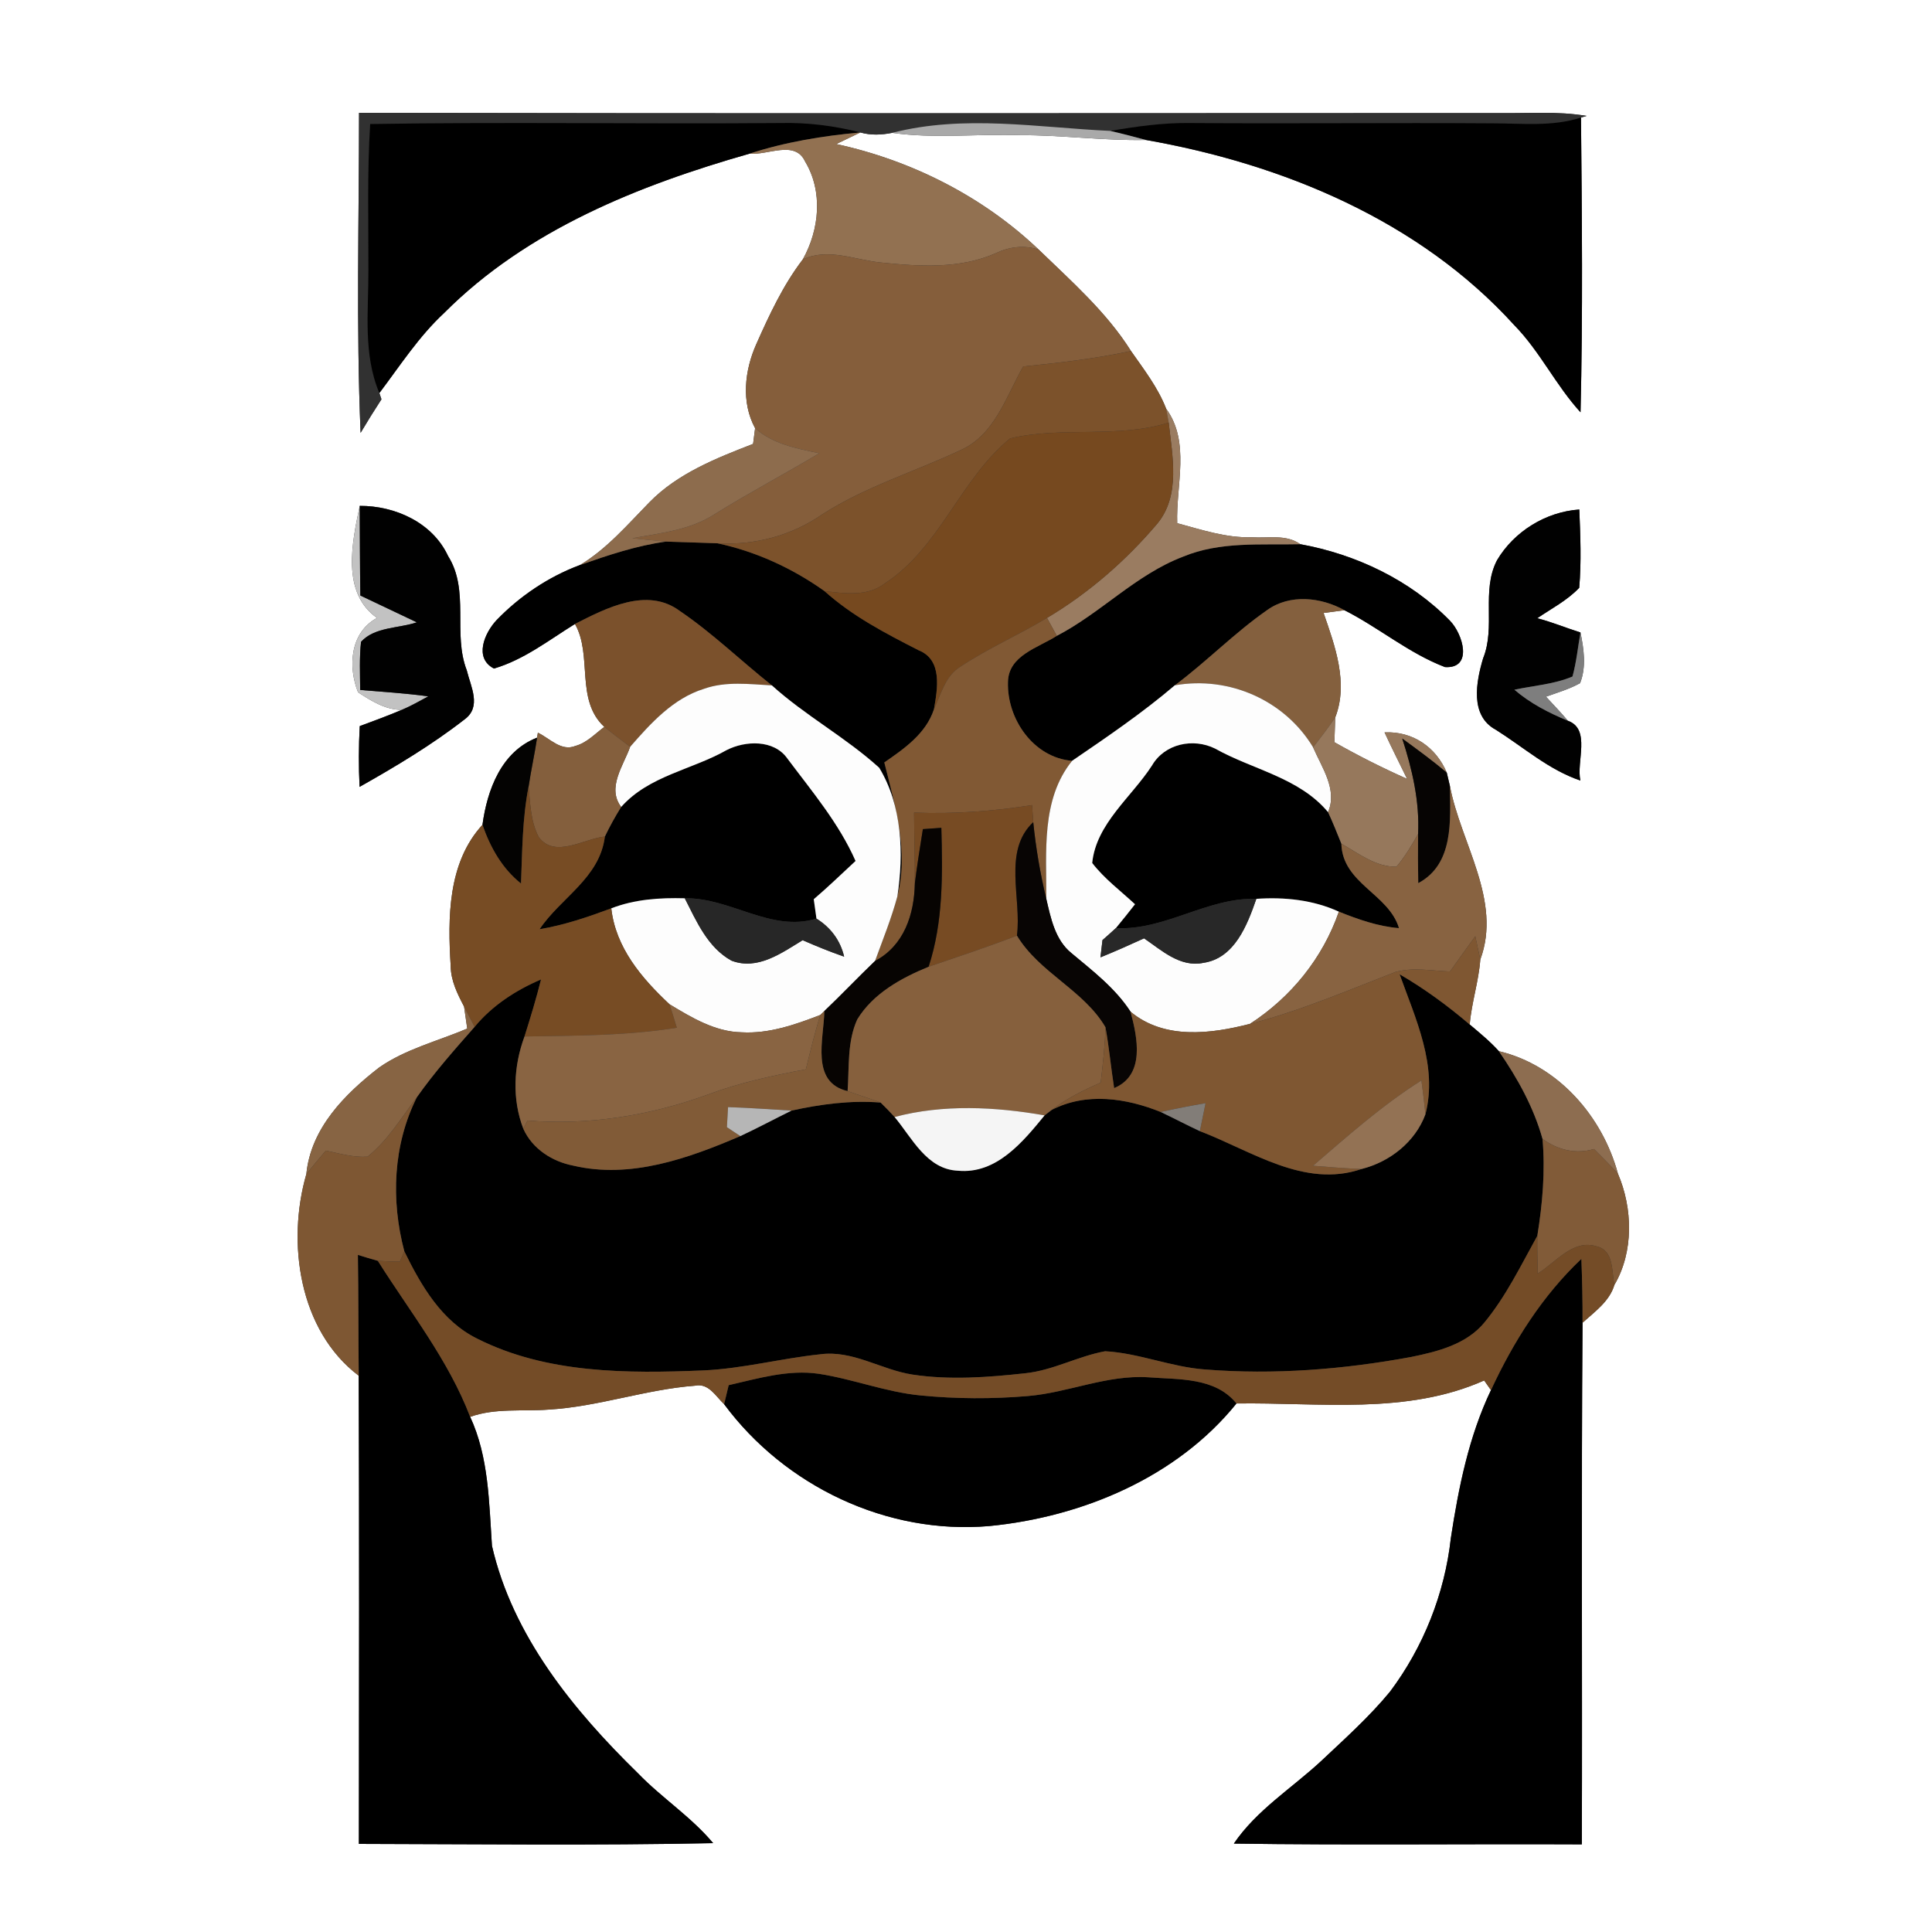 <?xml version="1.0" encoding="UTF-8" ?>
<!DOCTYPE svg PUBLIC "-//W3C//DTD SVG 1.1//EN" "http://www.w3.org/Graphics/SVG/1.1/DTD/svg11.dtd">
<svg width="250pt" height="250pt" viewBox="0 0 250 250" version="1.1" xmlns="http://www.w3.org/2000/svg">
<rect x="0" y="0" width="250" height="250" fill="#333333" stroke="none"/>
<g id="#ffffffff">
<path fill="#ffffff" opacity="1.00" d=" M 0.00 0.00 L 250.00 0.00 L 250.00 250.00 L 0.00 250.00 L 0.00 0.00 M 46.46 14.60 C 46.46 28.40 46.08 42.22 46.66 56.01 C 47.53 54.55 48.43 53.10 49.36 51.67 L 49.09 50.86 C 51.77 47.31 54.20 43.53 57.49 40.48 C 68.19 29.74 82.66 23.97 97.00 19.88 C 99.33 20.12 102.87 18.08 104.17 20.88 C 106.52 24.77 106.04 29.71 103.88 33.57 C 101.34 36.89 99.56 40.72 97.87 44.52 C 96.35 47.92 95.88 52.04 97.71 55.41 C 97.64 55.92 97.51 56.93 97.45 57.44 C 92.66 59.30 87.70 61.25 84.03 65.00 C 81.21 67.88 78.56 71.00 75.06 73.11 C 70.98 74.63 67.26 77.13 64.24 80.26 C 62.70 81.91 61.29 85.15 63.92 86.51 C 67.80 85.37 71.01 82.84 74.40 80.74 C 76.71 84.80 74.41 90.56 78.20 94.06 C 77.01 94.94 75.94 96.12 74.47 96.52 C 72.61 97.28 71.15 95.54 69.60 94.81 L 69.50 95.45 C 64.87 97.25 63.05 102.19 62.43 106.73 C 57.93 111.63 57.93 118.77 58.32 125.01 C 58.34 126.90 59.19 128.61 60.05 130.25 C 60.15 130.96 60.36 132.39 60.46 133.10 C 56.65 134.72 52.52 135.73 49.08 138.12 C 44.61 141.58 40.22 145.99 39.64 151.93 C 37.09 160.77 38.67 172.15 46.42 178.02 C 46.49 198.21 46.47 218.41 46.44 238.60 C 61.72 238.63 77.01 238.82 92.28 238.50 C 89.42 235.08 85.63 232.65 82.55 229.46 C 74.18 221.28 66.33 211.68 63.66 200.03 C 63.27 194.40 63.26 188.57 60.84 183.34 C 64.11 182.17 67.62 182.66 71.02 182.40 C 77.42 182.02 83.55 179.79 89.92 179.31 C 91.70 178.93 92.60 180.67 93.70 181.70 C 101.57 192.32 114.78 198.62 128.02 197.47 C 140.03 196.30 152.28 191.17 160.00 181.61 C 170.69 181.45 181.99 183.12 192.05 178.63 C 192.27 178.95 192.71 179.57 192.93 179.88 C 190.06 185.90 188.74 192.49 187.74 199.03 C 186.95 206.19 184.19 213.15 179.86 218.91 C 177.17 222.18 173.99 225.02 170.91 227.92 C 167.13 231.42 162.59 234.24 159.66 238.56 C 174.66 238.78 189.68 238.59 204.69 238.66 C 204.76 216.16 204.61 193.66 204.78 171.16 C 206.35 169.74 208.27 168.40 208.90 166.27 C 211.42 161.99 211.28 156.35 209.36 151.88 C 207.36 144.45 201.60 137.83 193.95 136.02 C 192.81 134.75 191.48 133.67 190.18 132.57 C 190.42 129.73 191.34 127.01 191.55 124.17 C 194.38 116.53 189.02 109.12 187.62 101.72 C 187.52 101.28 187.31 100.41 187.21 99.98 C 185.82 96.67 182.79 94.60 179.16 94.77 C 180.09 96.80 181.11 98.79 182.08 100.79 C 178.87 99.36 175.73 97.78 172.67 96.04 C 172.70 95.24 172.75 93.64 172.78 92.83 C 174.51 88.40 172.75 83.59 171.27 79.32 C 171.94 79.23 173.29 79.05 173.97 78.96 C 178.42 81.21 182.29 84.53 186.98 86.32 C 190.66 86.55 189.29 82.01 187.62 80.32 C 182.49 75.06 175.45 71.72 168.26 70.42 C 166.43 69.10 164.09 69.67 161.99 69.52 C 158.67 69.62 155.49 68.55 152.33 67.70 C 152.16 62.78 154.05 57.20 150.90 52.89 C 149.84 50.15 148.02 47.81 146.35 45.42 C 143.18 40.38 138.65 36.41 134.41 32.30 C 127.18 25.42 117.94 20.75 108.21 18.64 C 109.25 18.15 110.29 17.65 111.33 17.14 C 112.68 17.53 114.09 17.46 115.45 17.19 C 120.93 17.97 126.47 17.30 131.97 17.49 C 137.42 17.47 142.83 18.22 148.28 18.11 C 165.99 21.22 183.68 28.54 195.96 42.09 C 199.28 45.48 201.32 49.86 204.52 53.35 C 204.83 40.65 204.70 27.92 204.58 15.21 L 205.30 15.00 C 201.56 14.36 197.76 14.69 194.00 14.63 C 144.82 14.64 95.64 14.70 46.46 14.60 M 48.79 79.96 C 45.31 81.84 45.00 86.23 46.33 89.58 C 48.02 90.69 49.93 91.88 52.01 91.85 C 50.21 92.60 48.38 93.29 46.55 93.96 C 46.41 96.58 46.40 99.20 46.53 101.82 C 51.21 99.18 55.86 96.40 60.10 93.10 C 62.36 91.46 60.91 88.86 60.40 86.74 C 58.55 81.97 60.81 76.44 57.98 71.95 C 55.97 67.62 51.13 65.44 46.55 65.46 C 45.55 70.20 44.15 76.70 48.79 79.96 M 193.71 72.50 C 191.65 76.48 193.57 81.11 191.91 85.20 C 191.01 88.23 190.17 92.61 193.56 94.43 C 197.15 96.69 200.43 99.63 204.50 101.00 C 203.95 98.58 205.89 94.35 202.89 93.27 C 201.97 92.20 201.01 91.18 200.05 90.15 C 201.54 89.62 203.07 89.17 204.46 88.40 C 205.29 86.30 204.95 83.99 204.51 81.84 C 202.63 81.25 200.82 80.49 198.92 80.00 C 200.76 78.74 202.80 77.70 204.35 76.06 C 204.64 72.69 204.50 69.30 204.36 65.93 C 200.02 66.23 195.92 68.77 193.71 72.50 Z" />
</g>
<g id="#313131ff">
<path fill="#313131" opacity="1.00" d=" M 46.46 14.60 C 95.64 14.70 144.82 14.64 194.00 14.63 C 197.76 14.69 201.56 14.36 205.30 15.00 L 204.58 15.21 C 200.84 16.43 196.86 15.95 193.00 15.96 C 180.00 15.87 167.00 16.02 154.00 15.92 C 150.52 15.87 147.08 16.36 143.66 16.94 C 134.27 16.50 124.74 14.80 115.45 17.19 C 114.09 17.46 112.68 17.53 111.33 17.14 C 107.96 16.27 104.49 15.84 101.00 15.92 C 83.30 16.07 65.60 15.76 47.90 16.05 C 47.50 22.36 47.69 28.69 47.67 35.00 C 47.69 40.31 46.96 45.83 49.09 50.86 L 49.36 51.67 C 48.43 53.10 47.53 54.55 46.66 56.01 C 46.08 42.22 46.46 28.40 46.46 14.60 Z" />
</g>
<g id="#000000ff">
<path fill="#000000" opacity="1.00" d=" M 193.00 15.96 C 196.86 15.95 200.84 16.43 204.58 15.21 C 204.70 27.92 204.83 40.65 204.52 53.35 C 201.32 49.86 199.28 45.48 195.96 42.09 C 183.68 28.54 165.99 21.22 148.28 18.11 C 146.74 17.70 145.21 17.29 143.66 16.94 C 147.08 16.36 150.52 15.87 154.00 15.92 C 167.00 16.02 180.00 15.87 193.00 15.96 Z" />
<path fill="#000000" opacity="1.00" d=" M 47.90 16.05 C 65.60 15.76 83.30 16.07 101.00 15.92 C 104.49 15.84 107.96 16.27 111.33 17.14 C 106.48 17.58 101.64 18.37 97.00 19.88 C 82.66 23.97 68.19 29.74 57.49 40.48 C 54.20 43.53 51.77 47.31 49.09 50.86 C 46.96 45.83 47.69 40.31 47.67 35.00 C 47.69 28.69 47.50 22.36 47.90 16.05 Z" />
<path fill="#000000" opacity="1.00" d=" M 86.19 70.08 C 88.41 70.16 90.62 70.22 92.83 70.30 C 97.82 71.36 102.53 73.53 106.68 76.48 C 110.29 79.73 114.59 81.96 118.88 84.15 C 122.00 85.39 121.31 89.17 120.85 91.79 C 119.82 94.93 117.02 96.87 114.43 98.66 C 115.84 104.30 117.63 110.17 116.12 115.99 C 116.96 110.43 116.74 104.25 113.77 99.35 C 109.45 95.42 104.22 92.62 99.88 88.69 C 95.88 85.52 92.20 81.93 87.97 79.06 C 83.75 75.92 78.45 78.68 74.40 80.74 C 71.01 82.84 67.80 85.37 63.92 86.51 C 61.29 85.15 62.70 81.91 64.24 80.26 C 67.26 77.13 70.98 74.63 75.06 73.11 C 78.69 71.84 82.37 70.60 86.19 70.08 Z" />
<path fill="#000000" opacity="1.00" d=" M 153.07 72.04 C 157.87 70.03 163.18 70.54 168.26 70.42 C 175.45 71.72 182.49 75.06 187.62 80.32 C 189.29 82.01 190.66 86.55 186.98 86.32 C 182.29 84.53 178.42 81.21 173.97 78.96 C 170.93 77.27 166.90 76.83 163.96 78.95 C 159.74 81.89 156.14 85.61 152.02 88.68 C 147.83 92.25 143.27 95.35 138.73 98.45 C 133.73 98.04 130.28 93.03 130.43 88.25 C 130.49 84.80 134.35 83.82 136.75 82.28 C 142.47 79.31 146.98 74.36 153.07 72.04 Z" />
<path fill="#000000" opacity="1.00" d=" M 94.01 97.07 C 96.44 95.82 100.13 95.68 101.87 98.13 C 105.05 102.38 108.55 106.51 110.71 111.41 C 108.92 113.07 107.16 114.77 105.30 116.36 C 105.39 116.99 105.56 118.24 105.65 118.87 C 99.77 120.68 94.48 116.12 88.61 116.24 C 85.40 116.15 82.13 116.36 79.10 117.54 C 76.08 118.66 73.01 119.71 69.82 120.24 C 72.60 116.12 77.60 113.62 78.27 108.25 C 78.90 106.94 79.60 105.66 80.38 104.42 C 83.96 100.38 89.51 99.62 94.01 97.07 Z" />
<path fill="#000000" opacity="1.00" d=" M 149.07 99.05 C 150.71 96.23 154.40 95.46 157.24 96.87 C 162.12 99.61 168.10 100.60 171.85 105.09 C 172.47 106.43 173.02 107.80 173.57 109.17 C 173.72 114.34 179.69 115.65 181.03 120.10 C 178.32 119.88 175.75 118.97 173.25 117.97 C 169.91 116.44 166.21 116.06 162.57 116.31 C 156.21 116.12 150.76 120.42 144.39 120.10 C 145.23 119.08 146.06 118.05 146.87 117.01 C 144.99 115.26 142.90 113.71 141.33 111.67 C 141.84 106.58 146.42 103.15 149.07 99.05 Z" />
<path fill="#000000" opacity="1.00" d=" M 181.11 126.07 C 184.34 127.94 187.35 130.16 190.18 132.57 C 191.48 133.67 192.81 134.75 193.95 136.02 C 196.36 139.51 198.45 143.27 199.60 147.37 C 199.97 151.56 199.60 155.77 198.93 159.91 C 196.81 163.73 194.89 167.72 192.10 171.11 C 189.78 173.95 186.05 174.89 182.61 175.59 C 173.84 177.21 164.86 177.92 155.95 177.21 C 151.55 176.90 147.40 175.09 143.01 174.85 C 139.48 175.49 136.26 177.33 132.66 177.70 C 127.82 178.23 122.90 178.60 118.07 177.87 C 114.02 177.25 110.32 174.66 106.10 175.25 C 101.06 175.78 96.12 177.10 91.04 177.33 C 81.19 177.74 70.76 177.76 61.75 173.22 C 57.15 170.96 54.49 166.35 52.32 161.92 C 50.57 155.32 50.85 148.14 53.95 141.97 C 56.21 138.76 58.82 135.82 61.41 132.88 C 63.69 130.12 66.73 128.14 70.01 126.74 C 69.39 129.23 68.64 131.68 67.87 134.12 C 66.45 137.97 66.24 142.20 67.72 146.07 C 68.89 148.66 71.44 150.30 74.17 150.83 C 81.57 152.58 89.06 149.90 95.80 147.01 C 98.03 145.97 100.21 144.80 102.42 143.71 C 106.20 142.88 110.07 142.36 113.95 142.67 C 114.57 143.27 115.18 143.90 115.76 144.54 C 118.03 147.26 119.92 151.32 123.96 151.49 C 128.93 151.96 132.36 147.77 135.17 144.33 C 135.40 144.15 135.85 143.80 136.08 143.63 C 140.54 141.32 145.71 142.08 150.19 143.89 C 151.88 144.69 153.55 145.57 155.26 146.37 C 161.92 148.90 168.76 153.80 176.18 151.27 C 179.83 150.36 183.13 147.77 184.45 144.19 C 186.07 137.89 183.18 131.86 181.11 126.07 Z" />
<path fill="#000000" opacity="1.00" d=" M 46.31 162.38 C 47.17 162.65 48.03 162.91 48.89 163.15 C 53.06 169.77 58.01 175.95 60.84 183.34 C 63.26 188.57 63.27 194.40 63.66 200.03 C 66.33 211.68 74.18 221.28 82.55 229.46 C 85.63 232.65 89.42 235.08 92.28 238.50 C 77.01 238.82 61.72 238.63 46.44 238.60 C 46.47 218.41 46.49 198.21 46.42 178.02 C 46.36 172.81 46.39 167.59 46.31 162.38 Z" />
<path fill="#000000" opacity="1.00" d=" M 192.93 179.88 C 195.84 173.61 199.58 167.67 204.63 162.90 C 204.73 165.65 204.80 168.41 204.78 171.16 C 204.61 193.66 204.76 216.16 204.69 238.66 C 189.68 238.59 174.66 238.78 159.66 238.56 C 162.59 234.24 167.13 231.42 170.91 227.92 C 173.99 225.02 177.17 222.18 179.86 218.91 C 184.19 213.15 186.95 206.19 187.74 199.03 C 188.74 192.49 190.06 185.90 192.93 179.88 Z" />
<path fill="#000000" opacity="1.00" d=" M 94.29 179.24 C 98.11 178.37 102.00 177.19 105.96 177.77 C 110.40 178.45 114.64 180.14 119.13 180.57 C 123.73 181.02 128.37 181.04 132.98 180.65 C 138.24 180.21 143.23 177.88 148.58 178.22 C 152.53 178.53 157.24 178.19 160.00 181.61 C 152.28 191.17 140.03 196.30 128.02 197.47 C 114.78 198.62 101.57 192.32 93.70 181.70 C 93.85 181.08 94.14 179.85 94.29 179.24 Z" />
</g>
<g id="#a9a9a9ff">
<path fill="#a9a9a9" opacity="1.00" d=" M 115.45 17.19 C 124.74 14.80 134.27 16.50 143.66 16.94 C 145.21 17.29 146.74 17.70 148.28 18.11 C 142.83 18.22 137.42 17.47 131.97 17.49 C 126.47 17.30 120.93 17.97 115.45 17.19 Z" />
</g>
<g id="#927151ff">
<path fill="#927151" opacity="1.00" d=" M 97.00 19.88 C 101.64 18.37 106.48 17.58 111.33 17.14 C 110.29 17.65 109.25 18.15 108.21 18.64 C 117.94 20.75 127.18 25.42 134.41 32.30 C 132.55 31.69 130.61 31.92 128.86 32.76 C 124.20 34.83 118.94 34.48 113.99 33.97 C 110.64 33.65 107.16 32.02 103.88 33.57 C 106.04 29.71 106.52 24.77 104.17 20.88 C 102.87 18.08 99.33 20.12 97.00 19.88 Z" />
</g>
<g id="#855e3bff">
<path fill="#855e3b" opacity="1.00" d=" M 128.86 32.76 C 130.61 31.92 132.55 31.69 134.41 32.30 C 138.65 36.41 143.18 40.38 146.35 45.42 C 141.75 46.41 137.08 46.95 132.40 47.42 C 130.19 51.31 128.71 56.29 124.29 58.25 C 118.37 61.04 112.02 62.96 106.47 66.51 C 102.48 69.30 97.69 70.58 92.83 70.30 C 90.62 70.22 88.41 70.16 86.19 70.08 C 84.74 69.95 83.29 69.80 81.83 69.65 C 85.47 68.97 89.31 68.60 92.48 66.53 C 96.92 63.77 101.54 61.33 106.02 58.65 C 103.10 58.04 100.01 57.47 97.71 55.41 C 95.88 52.04 96.35 47.92 97.87 44.52 C 99.56 40.72 101.34 36.89 103.88 33.57 C 107.16 32.02 110.64 33.65 113.99 33.97 C 118.94 34.48 124.20 34.83 128.86 32.76 Z" />
</g>
<g id="#7c522bff">
<path fill="#7c522b" opacity="1.00" d=" M 132.40 47.42 C 137.08 46.95 141.75 46.41 146.35 45.42 C 148.02 47.81 149.84 50.15 150.90 52.89 C 150.98 53.34 151.15 54.24 151.23 54.69 C 144.54 56.77 137.39 55.13 130.71 56.73 C 124.25 62.01 121.62 70.87 114.47 75.51 C 112.23 77.23 109.28 76.79 106.68 76.48 C 102.53 73.53 97.82 71.36 92.83 70.30 C 97.69 70.58 102.48 69.30 106.47 66.51 C 112.02 62.96 118.37 61.04 124.29 58.25 C 128.71 56.29 130.19 51.31 132.40 47.42 Z" />
</g>
<g id="#9a7c61ff">
<path fill="#9a7c61" opacity="1.00" d=" M 150.90 52.89 C 154.05 57.20 152.16 62.78 152.33 67.70 C 155.49 68.55 158.67 69.62 161.99 69.52 C 164.09 69.67 166.43 69.10 168.26 70.42 C 163.18 70.54 157.87 70.03 153.07 72.04 C 146.98 74.36 142.47 79.31 136.75 82.28 C 136.33 81.51 135.90 80.73 135.48 79.96 C 140.89 76.74 145.71 72.54 149.77 67.74 C 152.78 64.08 151.70 59.00 151.23 54.69 C 151.15 54.24 150.98 53.34 150.90 52.89 Z" />
</g>
<g id="#8d6c4dff">
<path fill="#8d6c4d" opacity="1.00" d=" M 97.71 55.41 C 100.01 57.47 103.10 58.04 106.02 58.65 C 101.54 61.33 96.92 63.77 92.48 66.53 C 89.31 68.60 85.47 68.97 81.83 69.65 C 83.29 69.80 84.74 69.95 86.19 70.08 C 82.37 70.60 78.69 71.84 75.06 73.11 C 78.56 71.00 81.21 67.88 84.03 65.00 C 87.70 61.25 92.66 59.30 97.45 57.44 C 97.51 56.93 97.64 55.92 97.71 55.41 Z" />
</g>
<g id="#76491fff">
<path fill="#76491f" opacity="1.00" d=" M 130.71 56.73 C 137.39 55.13 144.54 56.77 151.23 54.69 C 151.70 59.00 152.78 64.08 149.77 67.74 C 145.71 72.54 140.89 76.74 135.48 79.96 C 131.82 82.17 127.87 83.88 124.31 86.25 C 122.32 87.44 121.77 89.83 120.85 91.79 C 121.31 89.17 122.00 85.39 118.88 84.15 C 114.59 81.96 110.29 79.73 106.68 76.48 C 109.28 76.79 112.23 77.23 114.47 75.51 C 121.62 70.87 124.25 62.01 130.71 56.73 Z" />
</g>
<g id="#c2c2c2ff">
<path fill="#c2c2c2" opacity="1.00" d=" M 48.79 79.96 C 44.15 76.70 45.55 70.20 46.55 65.46 C 46.57 69.32 46.57 73.19 46.63 77.06 C 49.06 78.22 51.50 79.38 53.94 80.53 C 51.56 81.33 48.49 81.11 46.72 83.05 C 46.49 85.12 46.59 87.21 46.61 89.28 C 49.55 89.53 52.50 89.70 55.42 90.11 C 54.30 90.72 53.19 91.35 52.01 91.85 C 49.93 91.88 48.02 90.69 46.33 89.58 C 45.00 86.23 45.31 81.84 48.79 79.96 Z" />
</g>
<g id="#010101ff">
<path fill="#010101" opacity="1.00" d=" M 46.55 65.46 C 51.13 65.44 55.97 67.62 57.98 71.95 C 60.81 76.44 58.55 81.97 60.40 86.74 C 60.91 88.86 62.36 91.46 60.10 93.10 C 55.86 96.40 51.21 99.18 46.53 101.82 C 46.40 99.20 46.41 96.58 46.55 93.96 C 48.38 93.29 50.21 92.60 52.01 91.85 C 53.19 91.35 54.30 90.72 55.42 90.11 C 52.50 89.70 49.55 89.53 46.61 89.28 C 46.59 87.21 46.49 85.12 46.72 83.05 C 48.49 81.11 51.56 81.33 53.94 80.53 C 51.50 79.38 49.06 78.22 46.63 77.06 C 46.57 73.19 46.57 69.32 46.55 65.46 Z" />
<path fill="#010101" opacity="1.00" d=" M 193.71 72.50 C 195.92 68.77 200.02 66.23 204.36 65.93 C 204.50 69.30 204.64 72.69 204.35 76.06 C 202.80 77.70 200.76 78.74 198.92 80.00 C 200.82 80.49 202.63 81.25 204.51 81.84 C 204.18 83.74 203.99 85.67 203.48 87.54 C 201.10 88.55 198.47 88.71 195.96 89.25 C 198.01 91.01 200.41 92.25 202.89 93.27 C 205.89 94.35 203.95 98.58 204.50 101.00 C 200.43 99.63 197.15 96.69 193.56 94.43 C 190.17 92.61 191.01 88.23 191.91 85.20 C 193.57 81.11 191.65 76.48 193.71 72.50 Z" />
</g>
<g id="#7b512cff">
<path fill="#7b512c" opacity="1.00" d=" M 74.40 80.74 C 78.45 78.68 83.75 75.92 87.97 79.06 C 92.20 81.93 95.88 85.52 99.88 88.69 C 96.96 88.53 93.92 88.13 91.10 89.13 C 87.10 90.37 84.20 93.59 81.54 96.64 C 80.42 95.79 79.29 94.95 78.20 94.06 C 74.41 90.56 76.71 84.80 74.40 80.74 Z" />
</g>
<g id="#84603eff">
<path fill="#84603e" opacity="1.00" d=" M 163.96 78.95 C 166.90 76.83 170.93 77.27 173.97 78.96 C 173.29 79.05 171.94 79.23 171.27 79.32 C 172.75 83.59 174.51 88.40 172.78 92.83 C 171.88 94.17 170.90 95.44 169.92 96.71 C 166.24 90.60 159.03 87.44 152.02 88.68 C 156.14 85.61 159.74 81.89 163.96 78.95 Z" />
</g>
<g id="#815934ff">
<path fill="#815934" opacity="1.00" d=" M 124.31 86.25 C 127.87 83.88 131.82 82.17 135.48 79.96 C 135.90 80.73 136.33 81.51 136.75 82.28 C 134.35 83.82 130.49 84.80 130.43 88.25 C 130.28 93.03 133.73 98.04 138.73 98.45 C 134.68 103.46 135.43 110.29 135.39 116.31 C 134.60 113.05 134.04 109.73 133.70 106.39 C 133.66 105.84 133.59 104.74 133.55 104.18 C 128.50 104.98 123.39 105.35 118.28 105.15 C 118.30 108.20 118.40 111.26 118.38 114.31 C 118.30 118.34 116.99 122.35 113.23 124.35 C 114.24 121.58 115.35 118.84 116.12 115.99 C 117.63 110.17 115.84 104.30 114.43 98.66 C 117.02 96.87 119.82 94.93 120.85 91.79 C 121.77 89.83 122.32 87.44 124.31 86.25 Z" />
</g>
<g id="#7e7e7eff">
<path fill="#7e7e7e" opacity="1.00" d=" M 204.51 81.84 C 204.95 83.99 205.29 86.30 204.46 88.40 C 203.07 89.17 201.54 89.62 200.05 90.15 C 201.01 91.18 201.97 92.20 202.89 93.27 C 200.41 92.25 198.01 91.01 195.96 89.25 C 198.47 88.71 201.10 88.55 203.48 87.54 C 203.99 85.67 204.18 83.74 204.51 81.84 Z" />
</g>
<g id="#fdfdfdff">
<path fill="#fdfdfd" opacity="1.00" d=" M 81.54 96.64 C 84.20 93.59 87.10 90.37 91.10 89.13 C 93.92 88.13 96.96 88.53 99.88 88.69 C 104.22 92.62 109.45 95.42 113.77 99.35 C 116.74 104.25 116.96 110.43 116.12 115.99 C 115.35 118.84 114.24 121.58 113.23 124.35 C 111.01 126.48 108.90 128.71 106.67 130.83 L 106.16 131.33 C 102.91 132.59 99.51 133.78 95.98 133.58 C 92.53 133.52 89.48 131.67 86.62 129.94 C 83.03 126.58 79.66 122.62 79.10 117.54 C 82.13 116.36 85.40 116.15 88.61 116.24 C 90.13 119.22 91.57 122.61 94.66 124.31 C 98.03 125.59 101.12 123.33 103.86 121.66 C 105.62 122.43 107.41 123.16 109.23 123.79 C 108.74 121.68 107.47 120.00 105.65 118.87 C 105.56 118.24 105.39 116.99 105.30 116.36 C 107.16 114.77 108.92 113.07 110.71 111.41 C 108.55 106.51 105.05 102.38 101.87 98.13 C 100.13 95.68 96.44 95.82 94.01 97.07 C 89.51 99.62 83.96 100.38 80.38 104.42 C 78.50 101.94 80.67 99.08 81.54 96.64 Z" />
<path fill="#fdfdfd" opacity="1.00" d=" M 138.73 98.45 C 143.27 95.35 147.83 92.25 152.02 88.68 C 159.03 87.44 166.24 90.60 169.92 96.71 C 171.04 99.32 173.10 102.16 171.85 105.09 C 168.10 100.60 162.12 99.61 157.24 96.87 C 154.40 95.46 150.71 96.23 149.07 99.05 C 146.42 103.15 141.84 106.58 141.33 111.67 C 142.90 113.71 144.99 115.26 146.87 117.01 C 146.06 118.05 145.23 119.08 144.39 120.10 C 143.82 120.62 143.25 121.14 142.66 121.65 C 142.60 122.21 142.47 123.32 142.40 123.88 C 144.30 123.11 146.18 122.27 148.04 121.42 C 150.32 122.97 152.71 125.22 155.72 124.59 C 159.76 124.00 161.40 119.68 162.57 116.31 C 166.21 116.06 169.91 116.44 173.25 117.97 C 171.17 123.97 167.07 129.04 161.74 132.49 C 156.65 133.80 150.64 134.55 146.29 130.91 C 144.30 127.85 141.40 125.64 138.64 123.33 C 136.53 121.62 135.97 118.82 135.39 116.31 C 135.43 110.29 134.68 103.46 138.73 98.45 Z" />
</g>
<g id="#96785cff">
<path fill="#96785c" opacity="1.00" d=" M 169.92 96.71 C 170.90 95.44 171.88 94.17 172.78 92.83 C 172.75 93.64 172.70 95.24 172.67 96.04 C 175.73 97.78 178.87 99.36 182.08 100.79 C 181.11 98.79 180.09 96.80 179.16 94.77 C 182.79 94.60 185.82 96.67 187.21 99.98 C 185.35 98.42 183.40 96.99 181.45 95.57 C 182.74 99.55 183.71 103.69 183.50 107.92 C 182.67 109.39 181.80 110.86 180.70 112.15 C 178.02 112.20 175.80 110.43 173.57 109.17 C 173.02 107.80 172.47 106.43 171.85 105.09 C 173.10 102.16 171.04 99.32 169.92 96.71 Z" />
</g>
<g id="#845f3dff">
<path fill="#845f3d" opacity="1.00" d=" M 78.20 94.06 C 79.29 94.95 80.42 95.79 81.54 96.64 C 80.67 99.08 78.50 101.94 80.38 104.42 C 79.60 105.66 78.90 106.94 78.27 108.25 C 75.54 108.52 71.83 111.12 69.72 108.33 C 68.66 106.33 68.61 103.99 68.40 101.79 C 68.71 99.66 69.19 97.57 69.50 95.45 L 69.60 94.81 C 71.15 95.54 72.61 97.28 74.47 96.52 C 75.94 96.12 77.01 94.94 78.20 94.06 Z" />
</g>
<g id="#040302ff">
<path fill="#040302" opacity="1.00" d=" M 62.43 106.73 C 63.05 102.19 64.87 97.25 69.50 95.45 C 69.19 97.57 68.71 99.66 68.40 101.79 C 67.59 105.92 67.58 110.14 67.42 114.33 C 64.98 112.39 63.44 109.65 62.43 106.73 Z" />
</g>
<g id="#060403ff">
<path fill="#060403" opacity="1.00" d=" M 181.45 95.57 C 183.40 96.99 185.35 98.42 187.21 99.98 C 187.31 100.41 187.52 101.28 187.62 101.72 C 187.67 106.19 188.14 111.82 183.52 114.28 C 183.48 112.16 183.47 110.04 183.50 107.92 C 183.71 103.69 182.74 99.55 181.45 95.57 Z" />
</g>
<g id="#774c24ff">
<path fill="#774c24" opacity="1.00" d=" M 67.42 114.33 C 67.58 110.14 67.59 105.92 68.40 101.79 C 68.61 103.99 68.66 106.33 69.72 108.33 C 71.83 111.12 75.54 108.52 78.27 108.25 C 77.60 113.62 72.60 116.12 69.82 120.24 C 73.01 119.71 76.08 118.66 79.10 117.54 C 79.66 122.62 83.03 126.58 86.62 129.94 C 86.97 130.95 87.27 131.97 87.58 132.99 C 81.06 134.03 74.45 134.01 67.87 134.12 C 68.64 131.68 69.39 129.23 70.01 126.74 C 66.73 128.14 63.69 130.12 61.41 132.88 C 60.96 132.00 60.50 131.12 60.05 130.25 C 59.19 128.61 58.34 126.90 58.32 125.01 C 57.93 118.77 57.93 111.63 62.43 106.73 C 63.44 109.65 64.98 112.39 67.42 114.33 Z" />
</g>
<g id="#886341ff">
<path fill="#886341" opacity="1.00" d=" M 187.62 101.72 C 189.02 109.12 194.38 116.53 191.55 124.17 C 191.39 123.41 191.07 121.90 190.90 121.15 C 189.80 122.66 188.72 124.19 187.63 125.71 C 185.28 125.63 182.85 125.13 180.55 125.78 C 174.35 128.18 168.19 130.83 161.74 132.49 C 167.07 129.04 171.17 123.97 173.25 117.97 C 175.75 118.97 178.32 119.88 181.03 120.10 C 179.69 115.65 173.72 114.34 173.57 109.17 C 175.80 110.43 178.02 112.20 180.70 112.15 C 181.80 110.86 182.67 109.39 183.50 107.92 C 183.47 110.04 183.48 112.16 183.52 114.28 C 188.14 111.82 187.67 106.19 187.62 101.72 Z" />
</g>
<g id="#774b23ff">
<path fill="#774b23" opacity="1.00" d=" M 118.28 105.15 C 123.39 105.35 128.50 104.98 133.55 104.18 C 133.59 104.74 133.66 105.84 133.70 106.39 C 129.72 110.13 132.23 116.26 131.59 121.07 C 127.82 122.54 123.98 123.79 120.16 125.10 C 122.07 119.29 121.97 113.14 121.81 107.12 C 121.21 107.16 120.02 107.25 119.42 107.29 C 119.05 109.63 118.67 111.96 118.38 114.31 C 118.40 111.26 118.30 108.20 118.28 105.15 Z" />
</g>
<g id="#070402ff">
<path fill="#070402" opacity="1.00" d=" M 119.42 107.29 C 120.02 107.25 121.21 107.16 121.81 107.12 C 121.97 113.14 122.07 119.29 120.16 125.10 C 116.62 126.55 112.98 128.55 110.93 131.91 C 109.61 134.80 109.90 138.09 109.68 141.19 C 104.83 140.05 106.61 134.43 106.67 130.83 C 108.90 128.71 111.01 126.48 113.23 124.35 C 116.99 122.35 118.30 118.34 118.38 114.31 C 118.67 111.96 119.05 109.63 119.42 107.29 Z" />
</g>
<g id="#080504ff">
<path fill="#080504" opacity="1.00" d=" M 131.59 121.07 C 132.23 116.26 129.72 110.13 133.70 106.39 C 134.04 109.73 134.60 113.05 135.39 116.31 C 135.97 118.82 136.53 121.62 138.64 123.33 C 141.40 125.64 144.30 127.85 146.29 130.91 C 147.19 134.25 148.21 139.12 144.17 140.80 C 143.76 138.18 143.52 135.54 143.05 132.93 C 140.23 128.11 134.51 125.90 131.59 121.07 Z" />
</g>
<g id="#272727ff">
<path fill="#272727" opacity="1.00" d=" M 88.61 116.24 C 94.48 116.12 99.77 120.68 105.65 118.87 C 107.47 120.00 108.74 121.68 109.23 123.79 C 107.41 123.16 105.62 122.43 103.86 121.66 C 101.12 123.33 98.03 125.59 94.66 124.31 C 91.57 122.61 90.13 119.22 88.61 116.24 Z" />
</g>
<g id="#282828ff">
<path fill="#282828" opacity="1.00" d=" M 144.39 120.10 C 150.76 120.42 156.21 116.12 162.57 116.31 C 161.40 119.68 159.76 124.00 155.72 124.59 C 152.71 125.22 150.32 122.97 148.04 121.42 C 146.18 122.27 144.30 123.11 142.40 123.88 C 142.47 123.32 142.60 122.21 142.66 121.65 C 143.25 121.14 143.82 120.62 144.39 120.10 Z" />
</g>
<g id="#86603dff">
<path fill="#86603d" opacity="1.00" d=" M 120.16 125.10 C 123.98 123.79 127.82 122.54 131.59 121.07 C 134.51 125.90 140.23 128.11 143.05 132.93 C 142.98 135.33 142.71 137.71 142.43 140.09 C 140.21 141.06 138.02 142.15 136.08 143.63 C 135.85 143.80 135.40 144.15 135.17 144.33 C 128.83 143.21 122.02 142.87 115.76 144.54 C 115.18 143.90 114.57 143.27 113.95 142.67 C 112.53 142.14 111.10 141.70 109.68 141.19 C 109.90 138.09 109.61 134.80 110.93 131.91 C 112.98 128.55 116.62 126.55 120.16 125.10 Z" />
</g>
<g id="#7f5732ff">
<path fill="#7f5732" opacity="1.00" d=" M 187.63 125.71 C 188.72 124.19 189.80 122.66 190.90 121.15 C 191.07 121.90 191.39 123.41 191.55 124.17 C 191.34 127.01 190.42 129.73 190.18 132.57 C 187.35 130.16 184.34 127.94 181.11 126.07 C 183.18 131.86 186.07 137.89 184.45 144.19 C 184.30 142.72 184.13 141.27 183.93 139.81 C 178.88 142.99 174.42 146.97 169.90 150.85 C 171.99 151.01 174.08 151.19 176.18 151.27 C 168.76 153.80 161.92 148.90 155.26 146.37 C 155.50 145.16 155.75 143.95 156.00 142.75 C 154.05 143.09 152.11 143.46 150.19 143.89 C 145.71 142.08 140.54 141.32 136.08 143.63 C 138.02 142.15 140.21 141.06 142.43 140.09 C 142.71 137.71 142.98 135.33 143.05 132.93 C 143.52 135.54 143.76 138.18 144.17 140.80 C 148.21 139.12 147.19 134.25 146.29 130.91 C 150.64 134.55 156.65 133.80 161.74 132.49 C 168.19 130.83 174.35 128.18 180.55 125.78 C 182.85 125.13 185.28 125.63 187.63 125.71 Z" />
</g>
<g id="#876443ff">
<path fill="#876443" opacity="1.00" d=" M 60.05 130.25 C 60.50 131.12 60.96 132.00 61.41 132.88 C 58.82 135.82 56.21 138.76 53.95 141.97 C 51.94 144.63 50.19 147.56 47.57 149.67 C 45.73 149.80 43.94 149.26 42.16 148.89 C 41.31 149.89 40.46 150.90 39.64 151.93 C 40.22 145.99 44.61 141.58 49.08 138.12 C 52.52 135.73 56.65 134.72 60.46 133.10 C 60.36 132.39 60.15 130.96 60.05 130.25 Z" />
</g>
<g id="#896442ff">
<path fill="#896442" opacity="1.00" d=" M 87.58 132.99 C 87.27 131.97 86.97 130.95 86.62 129.94 C 89.48 131.67 92.53 133.52 95.98 133.58 C 99.51 133.78 102.91 132.59 106.16 131.33 C 105.42 133.64 104.86 136.01 104.28 138.37 C 100.00 139.18 95.72 140.09 91.64 141.62 C 84.19 144.34 76.18 145.65 68.26 145.00 C 68.13 145.27 67.85 145.81 67.72 146.07 C 66.24 142.20 66.45 137.97 67.87 134.12 C 74.45 134.01 81.06 134.03 87.58 132.99 Z" />
</g>
<g id="#815b37ff">
<path fill="#815b37" opacity="1.00" d=" M 106.16 131.33 L 106.67 130.83 C 106.61 134.43 104.83 140.05 109.68 141.19 C 111.10 141.70 112.53 142.14 113.95 142.67 C 110.07 142.36 106.20 142.88 102.42 143.71 C 99.68 143.55 96.95 143.35 94.21 143.26 C 94.17 143.91 94.10 145.21 94.06 145.86 C 94.50 146.14 95.37 146.72 95.80 147.01 C 89.06 149.90 81.57 152.58 74.17 150.83 C 71.44 150.30 68.89 148.66 67.72 146.07 C 67.85 145.81 68.13 145.27 68.26 145.00 C 76.18 145.65 84.19 144.34 91.64 141.62 C 95.72 140.09 100.00 139.18 104.28 138.37 C 104.86 136.01 105.42 133.64 106.16 131.33 Z" />
</g>
<g id="#8d6d50ff">
<path fill="#8d6d50" opacity="1.00" d=" M 193.95 136.02 C 201.60 137.83 207.36 144.45 209.36 151.88 C 208.36 150.78 207.31 149.73 206.26 148.68 C 203.90 149.39 201.56 148.80 199.60 147.37 C 198.45 143.27 196.36 139.51 193.95 136.02 Z" />
</g>
<g id="#937254ff">
<path fill="#937254" opacity="1.00" d=" M 169.90 150.85 C 174.42 146.97 178.88 142.99 183.93 139.81 C 184.13 141.27 184.30 142.72 184.45 144.19 C 183.13 147.77 179.83 150.36 176.18 151.27 C 174.08 151.19 171.99 151.01 169.90 150.85 Z" />
</g>
<g id="#7e5733ff">
<path fill="#7e5733" opacity="1.00" d=" M 47.57 149.67 C 50.19 147.56 51.94 144.63 53.95 141.97 C 50.85 148.14 50.57 155.32 52.32 161.92 C 52.18 162.26 51.89 162.92 51.74 163.26 C 50.79 163.25 49.84 163.22 48.89 163.15 C 48.03 162.91 47.17 162.65 46.31 162.38 C 46.39 167.59 46.36 172.81 46.42 178.02 C 38.67 172.15 37.09 160.77 39.64 151.93 C 40.46 150.90 41.31 149.89 42.16 148.89 C 43.94 149.26 45.73 149.80 47.57 149.67 Z" />
</g>
<g id="#b6b6b6ff">
<path fill="#b6b6b6" opacity="1.00" d=" M 94.21 143.26 C 96.95 143.35 99.68 143.55 102.42 143.71 C 100.21 144.80 98.03 145.97 95.80 147.01 C 95.37 146.72 94.50 146.14 94.06 145.86 C 94.10 145.21 94.17 143.91 94.21 143.26 Z" />
</g>
<g id="#f5f5f5ff">
<path fill="#f5f5f5" opacity="1.00" d=" M 115.76 144.54 C 122.02 142.87 128.83 143.21 135.17 144.33 C 132.36 147.77 128.93 151.96 123.96 151.49 C 119.92 151.32 118.03 147.26 115.76 144.54 Z" />
</g>
<g id="#827d78ff">
<path fill="#827d78" opacity="1.00" d=" M 150.19 143.89 C 152.11 143.46 154.05 143.09 156.00 142.75 C 155.75 143.95 155.50 145.16 155.26 146.37 C 153.55 145.57 151.88 144.69 150.19 143.89 Z" />
</g>
<g id="#815b38ff">
<path fill="#815b38" opacity="1.00" d=" M 199.60 147.37 C 201.56 148.80 203.90 149.39 206.26 148.68 C 207.31 149.73 208.36 150.78 209.36 151.88 C 211.28 156.35 211.42 161.99 208.90 166.27 C 208.53 164.48 208.86 161.78 206.57 161.27 C 203.54 160.32 201.30 163.38 198.98 164.80 C 198.95 163.17 198.90 161.54 198.93 159.91 C 199.60 155.77 199.97 151.56 199.60 147.37 Z" />
</g>
<g id="#744c27ff">
<path fill="#744c27" opacity="1.00" d=" M 192.10 171.11 C 194.89 167.72 196.81 163.73 198.93 159.91 C 198.90 161.54 198.95 163.17 198.98 164.80 C 201.30 163.38 203.54 160.32 206.57 161.27 C 208.86 161.78 208.53 164.48 208.90 166.27 C 208.27 168.40 206.35 169.74 204.78 171.16 C 204.80 168.41 204.73 165.65 204.63 162.90 C 199.58 167.67 195.84 173.61 192.93 179.88 C 192.71 179.57 192.27 178.95 192.05 178.63 C 181.99 183.12 170.69 181.45 160.00 181.61 C 157.24 178.19 152.53 178.53 148.58 178.22 C 143.23 177.88 138.24 180.21 132.98 180.65 C 128.37 181.04 123.73 181.02 119.13 180.57 C 114.64 180.14 110.40 178.45 105.96 177.77 C 102.00 177.19 98.11 178.37 94.29 179.24 C 94.14 179.85 93.85 181.08 93.70 181.70 C 92.60 180.67 91.70 178.93 89.92 179.31 C 83.55 179.79 77.42 182.02 71.02 182.40 C 67.62 182.66 64.11 182.17 60.84 183.34 C 58.01 175.95 53.06 169.77 48.89 163.15 C 49.84 163.22 50.79 163.25 51.74 163.26 C 51.89 162.92 52.18 162.26 52.32 161.92 C 54.49 166.35 57.15 170.96 61.75 173.22 C 70.76 177.76 81.19 177.74 91.04 177.33 C 96.12 177.10 101.06 175.78 106.10 175.25 C 110.32 174.66 114.02 177.25 118.07 177.87 C 122.90 178.60 127.82 178.23 132.66 177.70 C 136.26 177.33 139.48 175.49 143.01 174.85 C 147.40 175.09 151.55 176.90 155.95 177.21 C 164.86 177.92 173.84 177.21 182.61 175.59 C 186.05 174.89 189.78 173.95 192.10 171.11 Z" />
</g>
</svg>
